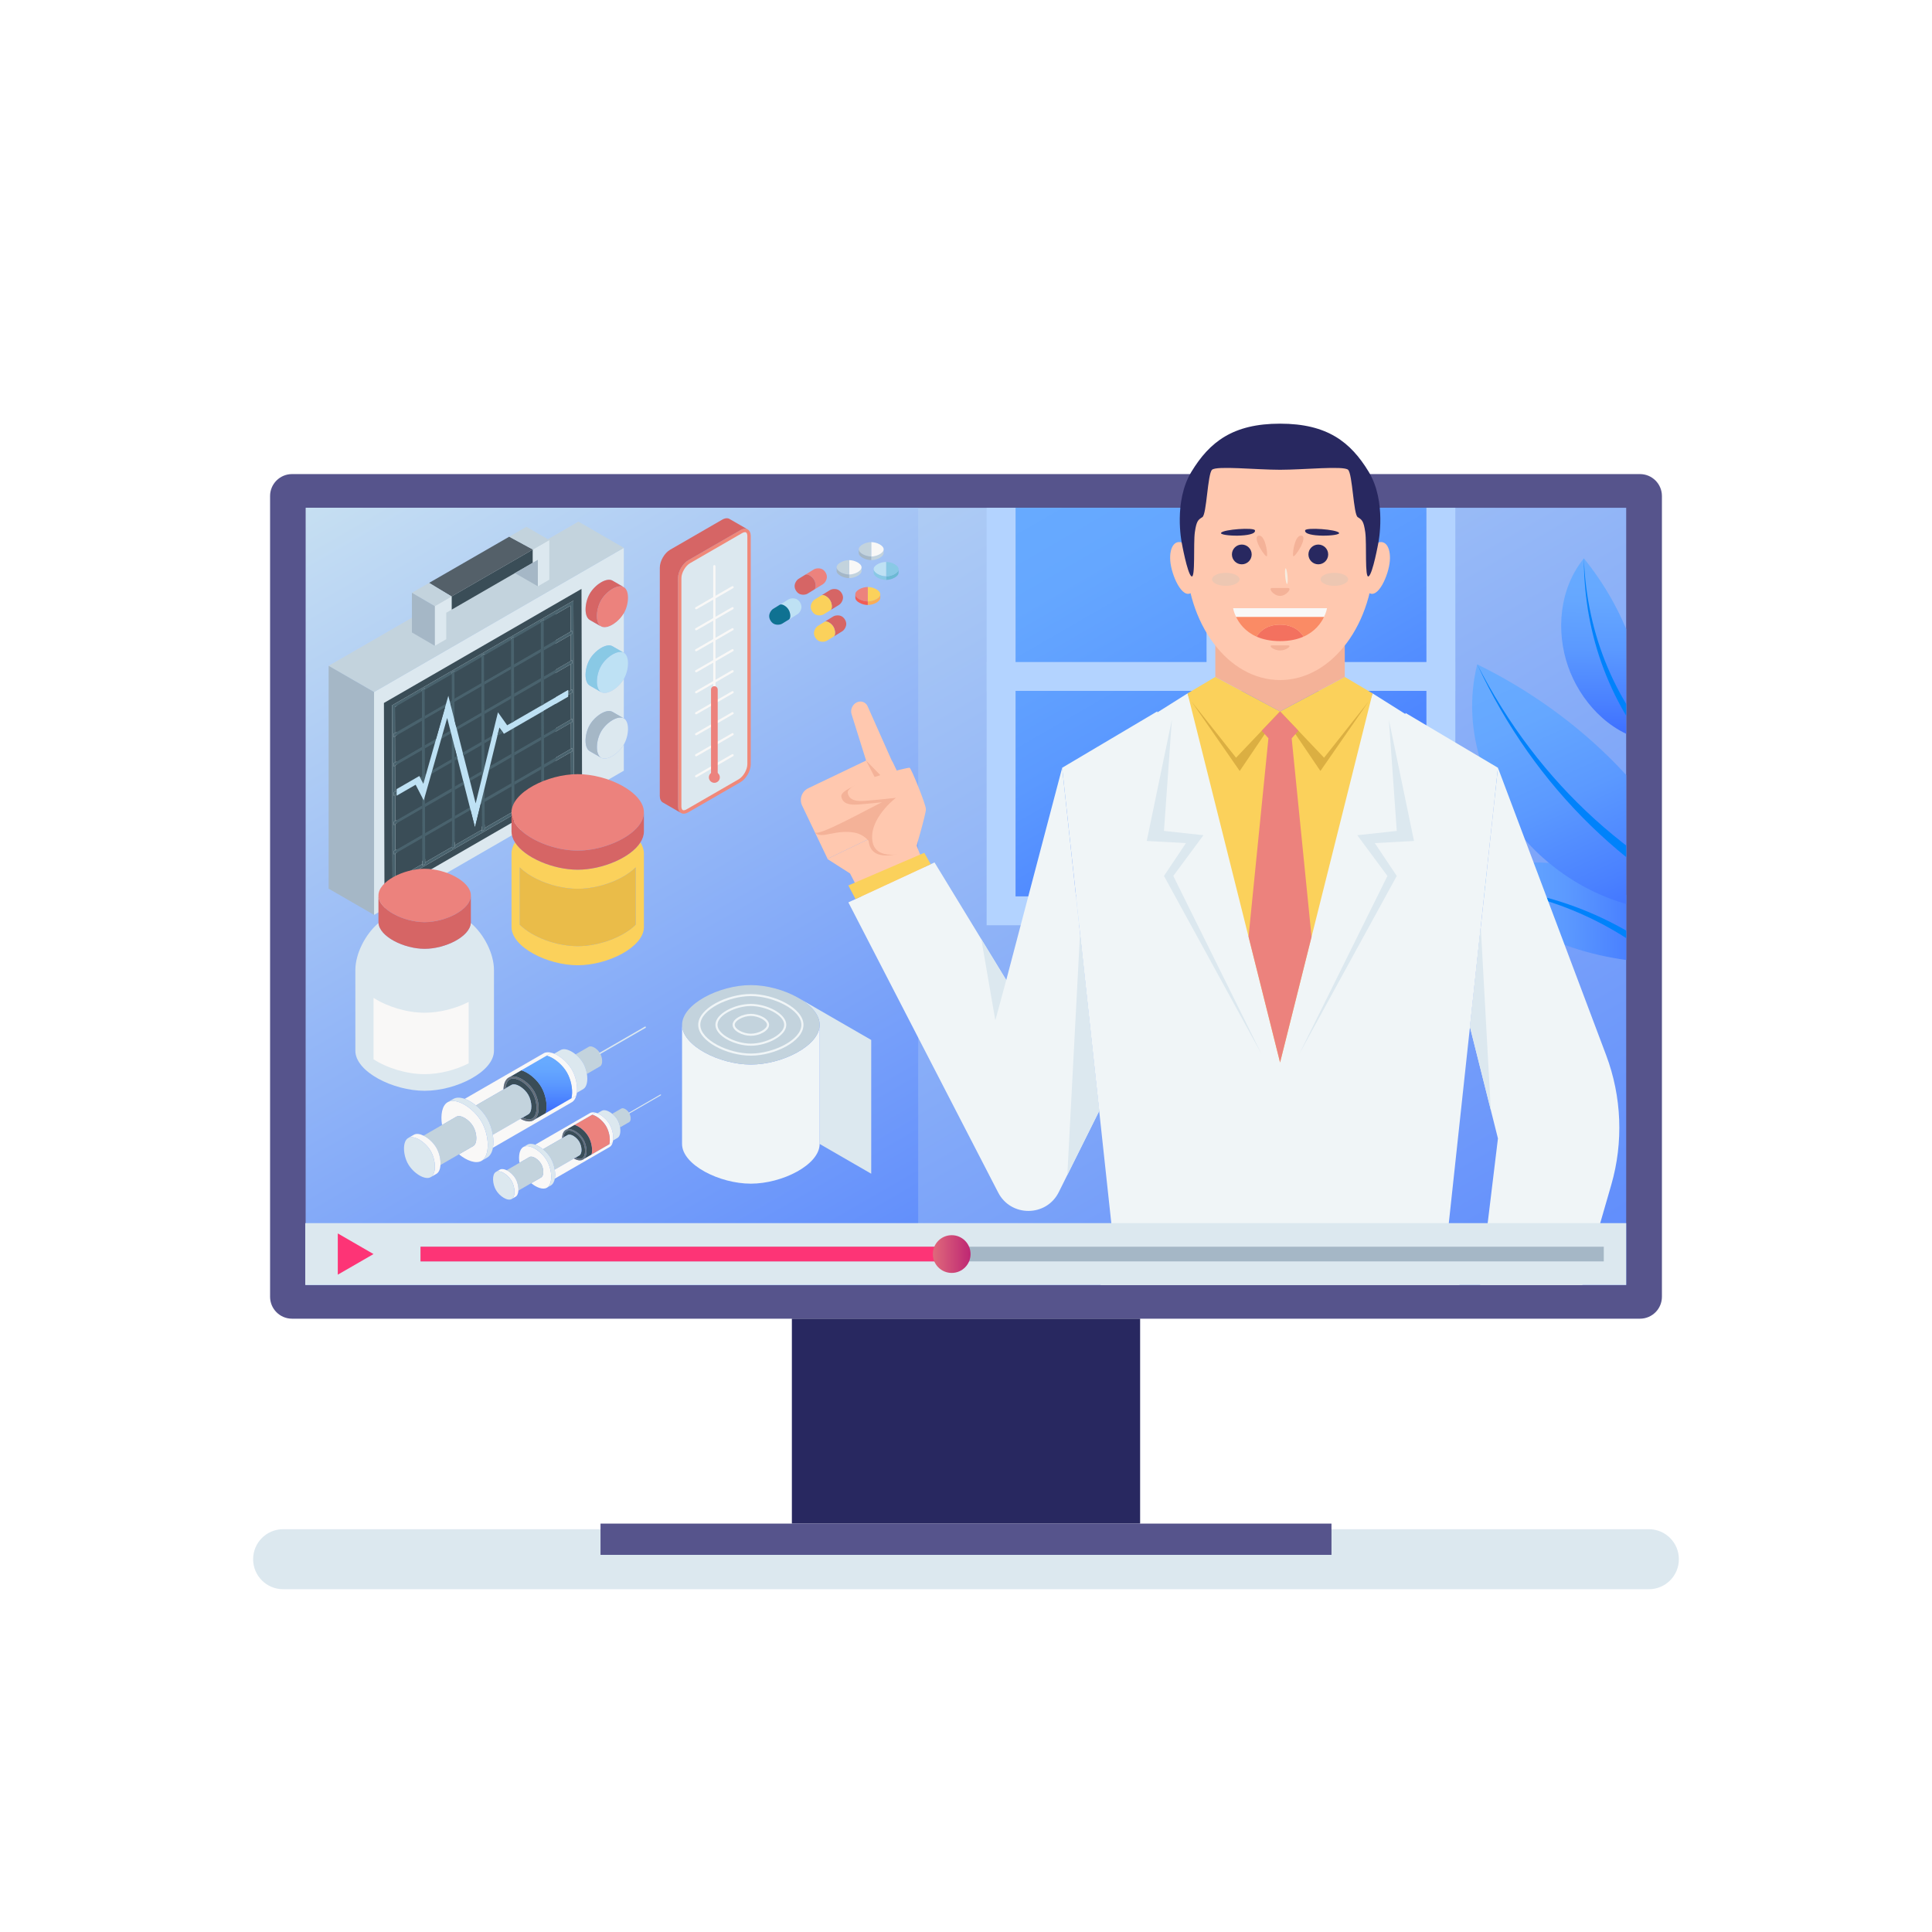 <?xml version="1.0" encoding="utf-8"?>
<!-- Generator: Adobe Illustrator 27.5.0, SVG Export Plug-In . SVG Version: 6.00 Build 0)  -->
<svg version="1.1" xmlns="http://www.w3.org/2000/svg" xmlns:xlink="http://www.w3.org/1999/xlink" x="0px" y="0px"
	 viewBox="0 0 500 500" style="enable-background:new 0 0 500 500;" xml:space="preserve">
<g id="BACKGROUND">
	<rect style="fill:#FFFFFF;" width="500" height="500"/>
</g>
<g id="OBJECTS">
	<g>
		<path style="fill:#DCE8EF;" d="M426.727,411.288H73.273c-4.288,0-7.765-3.477-7.765-7.765l0,0c0-4.288,3.477-7.765,7.765-7.765
			h353.455c4.288,0,7.765,3.477,7.765,7.765l0,0C434.492,407.812,431.016,411.288,426.727,411.288z"/>
		<g>
			<path style="fill:#56548C;" d="M69.897,335.599V128.37c0-3.135,2.541-5.676,5.675-5.676h348.856c3.135,0,5.676,2.541,5.676,5.676
				v207.228c0,3.135-2.541,5.676-5.676,5.676H75.572C72.438,341.274,69.897,338.733,69.897,335.599z"/>
		</g>
		<g>
			<linearGradient id="SVGID_1_" gradientUnits="userSpaceOnUse" x1="163.739" y1="82.576" x2="336.261" y2="381.393">
				<stop  offset="0" style="stop-color:#C6DFF2"/>
				<stop  offset="0.999" style="stop-color:#5D8BFC"/>
			</linearGradient>
			<polygon style="fill:url(#SVGID_1_);" points="79.144,332.552 79.144,131.417 420.856,131.417 420.856,332.552 			"/>
		</g>
		<g>
			<defs>
				
					<rect id="SVGID_00000178923054654454558010000002486269050080974241_" x="149.433" y="61.128" transform="matrix(-1.836970e-16 1 -1 -1.836970e-16 481.985 -18.015)" width="201.135" height="341.712"/>
			</defs>
			<clipPath id="SVGID_00000139273678554816953140000017390200748088200383_">
				<use xlink:href="#SVGID_00000178923054654454558010000002486269050080974241_"  style="overflow:visible;"/>
			</clipPath>
			<g style="clip-path:url(#SVGID_00000139273678554816953140000017390200748088200383_);">
				
					<linearGradient id="SVGID_00000131329564591165466950000005859067424517493151_" gradientUnits="userSpaceOnUse" x1="278.123" y1="109.601" x2="353.882" y2="240.821">
					<stop  offset="0" style="stop-color:#68ACFF"/>
					<stop  offset="0.229" style="stop-color:#65A7FF"/>
					<stop  offset="0.498" style="stop-color:#5B99FF"/>
					<stop  offset="0.787" style="stop-color:#4A81FF"/>
					<stop  offset="1" style="stop-color:#3B6BFF"/>
				</linearGradient>
				
					<rect x="262.833" y="118.429" style="fill:url(#SVGID_00000131329564591165466950000005859067424517493151_);" width="106.339" height="113.564"/>
				<path style="fill:#B3D3FF;" d="M376.65,171.331h-0.012V110.67h-121.3v60.662h-0.012v7.466h0.012v60.662h121.3v-60.662h0.012
					V171.331z M369.172,171.331h-49.452v-53.196h49.452V171.331z M262.804,118.135h49.451v53.196h-49.451V118.135z M262.804,178.797
					h49.451v53.196h-49.451V178.797z M369.172,231.993h-49.452v-53.196h49.452V231.993z"/>
			</g>
			<g style="clip-path:url(#SVGID_00000139273678554816953140000017390200748088200383_);">
				<g>
					
						<linearGradient id="SVGID_00000023960531434740678320000014505079821742441912_" gradientUnits="userSpaceOnUse" x1="415.814" y1="198.551" x2="415.814" y2="251.471" gradientTransform="matrix(-0.023 1 1 0.023 190.225 -184.902)">
						<stop  offset="0" style="stop-color:#68ACFF"/>
						<stop  offset="0.229" style="stop-color:#65A7FF"/>
						<stop  offset="0.498" style="stop-color:#5B99FF"/>
						<stop  offset="0.787" style="stop-color:#4A81FF"/>
						<stop  offset="1" style="stop-color:#3B6BFF"/>
					</linearGradient>
					<path style="fill:url(#SVGID_00000023960531434740678320000014505079821742441912_);" d="M403.625,244.033
						c8.878,3.473,18.5,5.06,28.013,5.257c-1.969-11.273-11.129-19.898-20.93-23.669c-9.962-3.833-22.314-3.408-31.534,3.533
						C386.392,235.441,394.719,240.549,403.625,244.033z"/>
					<g>
						<path style="fill:#0082FB;" d="M438.957,256.235c-0.509,0.476-1.37,0.375-1.92-0.214
							c-15.658-16.089-35.477-25.253-57.863-26.867c22.765,0.79,43.167,9.424,59.647,25.138
							C439.409,254.876,439.466,255.759,438.957,256.235L438.957,256.235z"/>
					</g>
				</g>
			</g>
			<g style="clip-path:url(#SVGID_00000139273678554816953140000017390200748088200383_);">
				<g>
					
						<linearGradient id="SVGID_00000125594661463985332870000005197616482235971246_" gradientUnits="userSpaceOnUse" x1="414.842" y1="162.071" x2="414.842" y2="244.11" gradientTransform="matrix(0.912 -0.411 0.411 0.912 -53.633 190.608)">
						<stop  offset="0" style="stop-color:#68ACFF"/>
						<stop  offset="0.229" style="stop-color:#65A7FF"/>
						<stop  offset="0.498" style="stop-color:#5B99FF"/>
						<stop  offset="0.787" style="stop-color:#4A81FF"/>
						<stop  offset="1" style="stop-color:#3B6BFF"/>
					</linearGradient>
					<path style="fill:url(#SVGID_00000125594661463985332870000005197616482235971246_);" d="M418.314,197.867
						c10.32,10.58,18.395,23.36,24.421,36.824c-17.284,3.996-35.131-3.876-46.433-15.593c-11.489-11.91-18.339-29.803-13.997-47.158
						C395.641,178.449,407.962,187.254,418.314,197.867z"/>
					<g>
						<path style="fill:#0082FB;" d="M457.071,240.947c0.373-1.014-0.292-2.183-1.464-2.612
							c-32.426-12.643-57.478-35.407-73.301-66.396c14.874,32.027,39.521,55.944,71.908,69.986
							C455.403,242.413,456.698,241.961,457.071,240.947L457.071,240.947z"/>
					</g>
				</g>
			</g>
			<g style="clip-path:url(#SVGID_00000139273678554816953140000017390200748088200383_);">
				<g>
					
						<linearGradient id="SVGID_00000061438771032659223110000012001936794095220372_" gradientUnits="userSpaceOnUse" x1="411.205" y1="141.942" x2="411.205" y2="188.946" gradientTransform="matrix(1 0.012 -0.012 1 5.978 -2.211)">
						<stop  offset="0" style="stop-color:#68ACFF"/>
						<stop  offset="0.229" style="stop-color:#65A7FF"/>
						<stop  offset="0.498" style="stop-color:#5B99FF"/>
						<stop  offset="0.787" style="stop-color:#4A81FF"/>
						<stop  offset="1" style="stop-color:#3B6BFF"/>
					</linearGradient>
					<path style="fill:url(#SVGID_00000061438771032659223110000012001936794095220372_);" d="M422.35,166.671
						c2.806,7.989,3.915,16.58,3.794,25.03c-9.945-2.099-17.316-10.499-20.358-19.316c-3.092-8.963-2.329-19.914,4.118-27.882
						C415.26,151.106,419.535,158.657,422.35,166.671z"/>
					<g>
						<path style="fill:#0082FB;" d="M432.081,198.415c0.439-0.437,0.375-1.205-0.13-1.711
							c-13.793-14.4-21.311-32.278-22.047-52.201c-0.008,20.232,7.021,38.611,20.456,53.73
							C430.861,198.773,431.642,198.851,432.081,198.415L432.081,198.415z"/>
					</g>
				</g>
			</g>
		</g>
		<g>
			
				<linearGradient id="SVGID_00000147914227368654330330000014800126067893421474_" gradientUnits="userSpaceOnUse" x1="95.028" y1="122.246" x2="221.743" y2="341.723">
				<stop  offset="0" style="stop-color:#C6DFF2"/>
				<stop  offset="0.999" style="stop-color:#5D8BFC"/>
			</linearGradient>
			<polygon style="fill:url(#SVGID_00000147914227368654330330000014800126067893421474_);" points="79.144,332.552 79.144,131.417 
				237.628,131.417 237.628,332.552 			"/>
		</g>
		<rect x="204.937" y="341.274" style="fill:#282860;" width="90.126" height="53.033"/>
		<rect x="155.414" y="394.307" style="fill:#56548C;" width="189.173" height="8.088"/>
		<g>
			<g>
				<polygon style="fill:#FFC8AF;" points="236.889,218.033 239.626,224.971 223.397,232.678 219.993,226.053 214.139,222.311 
					214.175,222.25 237.628,211.006 				"/>
				<path style="fill:#FFC8AF;" d="M231.045,197.253c-0.075-0.157-0.171-0.296-0.266-0.436l-2.087-4.688l-4.155-9.347
					c-0.367-0.818-1.159-1.271-1.986-1.222c-0.26,0.015-0.534,0.079-0.8,0.201c-1.105,0.511-1.747,1.854-1.37,3.063l3.313,10.57
					l0.451,1.437l-4.08,1.953l-0.001-0.002l-8.889,4.258l-0.059,0.028l0,0l-1.952,0.935c-1.674,0.803-2.376,2.82-1.573,4.494
					l6.583,13.753l23.453-11.244L231.045,197.253z M229.515,202.488l-0.303,0.145l-0.001-0.017l0.264-0.213L229.515,202.488z"/>
				<path style="fill:#F4B298;" d="M234.862,220.157c0,0,3.121-8.566,3.093-9.82c-0.028-1.254-3.789-10.54-4.207-10.702
					c-0.418-0.162-16.506,3.738-16.018,6.524c0.487,2.786,4.318,2.02,6.268,1.88c1.95-0.139,6.199-0.627,6.199-0.627
					s-6.384,4.657-5.34,10.646C225.901,224.048,234.862,220.157,234.862,220.157z"/>
				<path style="fill:#FFC8AF;" d="M236.882,220.008c0,0,2.772-9.356,2.744-10.609c-0.028-1.254-3.789-10.54-4.207-10.703
					c-0.418-0.162-16.506,3.738-16.018,6.524c0.488,2.786,4.318,2.02,6.268,1.881c1.95-0.139,6.199-0.627,6.199-0.627
					s-7.104,5.363-6.059,11.352C226.853,223.816,236.882,220.008,236.882,220.008z"/>
				<path style="fill:#F4B298;" d="M210.906,215.421c0.992,1.02,12.596-5.438,17.712-8.009c1.705-0.857,1.579,0,1.579,0
					s-4.411,5.167-4.875,7.907c-0.464,2.739,0.348,3.552,0.348,3.552s-1.323-2.855-4.666-3.413c-3.343-0.557-6.045,0.45-7.87,0.627
					C211.308,216.261,210.906,215.421,210.906,215.421z"/>
				<polygon style="fill:#F4B298;" points="224.145,196.832 226.351,201.091 227.837,200.609 				"/>
			</g>
			<path style="fill:#F0F5F7;" d="M416.995,306.636c3.183-11.032,2.714-22.806-1.328-33.565l-28-74.374l-7.244,67.072v0.02
				l7.244,28.84l-4.601,37.925h26.442L416.995,306.636z"/>
			<polygon style="fill:#F0F5F7;" points="363.767,184.52 363.699,184.784 355.215,179.444 331.276,248.47 307.338,179.444 
				299.552,184.352 299.488,184.11 274.885,198.696 284.473,287.52 287.831,318.644 284.826,332.552 377.726,332.552 
				374.722,318.644 380.423,265.787 380.423,265.768 387.667,198.696 			"/>
			<polygon style="fill:#FBD15B;" points="355.21,179.446 339.429,242.448 331.283,274.965 323.123,242.421 307.342,179.446 
				314.519,175.191 331.283,184.105 348.033,175.191 			"/>
			<path style="fill:#F4B298;" d="M348.03,162.866v12.321l-16.753,8.923l-16.753-8.923v-12.321
				c4.315,5.995,10.232,9.704,16.753,9.704C337.798,172.571,343.715,168.861,348.03,162.866z"/>
			<path style="fill:#F0F5F7;" d="M274.886,198.696l9.587,88.824l-10.466,21.01c-3.222,6.444-12.419,6.483-15.699,0.059
				l-38.751-75.053l22.299-10.337l18.561,30.443L274.886,198.696z"/>
			
				<ellipse transform="matrix(0.893 -0.45 0.45 0.893 -25.894 163.744)" style="fill:#FFC8AF;" cx="331.277" cy="136.306" rx="25.456" ry="25.456"/>
			<ellipse style="fill:#FFC8AF;" cx="331.277" cy="143.423" rx="24.356" ry="32.573"/>
			<g>
				<g>
					<g id="XMLID_3_">
						<g>
							<path style="fill:#F3715F;" d="M337.351,164.762c-1.588,0.7-3.579,1.157-6.076,1.157c-2.497,0-4.489-0.458-6.076-1.157
								c0,0,1.55-3.105,6.076-3.105C335.807,161.656,337.351,164.762,337.351,164.762z"/>
							<path style="fill:#FA8B65;" d="M331.275,159.638h11.394c-0.791,1.647-2.341,3.816-5.317,5.124c0,0-1.545-3.105-6.076-3.105
								c-4.526,0-6.076,3.105-6.076,3.105c-2.971-1.308-4.521-3.477-5.312-5.124H331.275z"/>
							<path style="fill:#F9F8F7;" d="M331.275,157.394c3.993,0,12.158,0,12.158,0s-0.151,0.963-0.764,2.244h-11.394h-11.388
								c-0.613-1.281-0.764-2.244-0.764-2.244S327.287,157.394,331.275,157.394z"/>
						</g>
					</g>
				</g>
				<path style="fill:#F4B298;" d="M331.275,154.216c-1.685,0-3.204-2.048-2.038-2.048s2.038,0,2.038,0s0.872,0,2.038,0
					C334.479,152.169,332.96,154.216,331.275,154.216z"/>
				<path style="fill:#F4B298;" d="M331.275,168.339c-1.685,0-3.204-1.323-2.038-1.323s2.038,0,2.038,0s0.872,0,2.038,0
					C334.479,167.016,332.96,168.339,331.275,168.339z"/>
				<g>
					<g>
						<path style="fill:#282860;" d="M343.733,143.489c0,1.412-1.145,2.556-2.556,2.556c-1.412,0-2.556-1.145-2.556-2.556
							c0-1.412,1.145-2.557,2.556-2.557C342.589,140.932,343.733,142.077,343.733,143.489z"/>
						<path style="fill:#EDC7B2;" d="M348.883,149.93c0,0.929-1.594,1.682-3.56,1.682c-1.966,0-3.56-0.753-3.56-1.682
							c0-0.929,1.594-1.682,3.56-1.682C347.289,148.248,348.883,149.001,348.883,149.93z"/>
						<path style="fill:#282860;" d="M337.771,137.255c0.194-0.815,8.158-0.262,8.768,0.637
							C347.147,138.791,337.318,139.156,337.771,137.255z"/>
					</g>
					<g>
						<path style="fill:#282860;" d="M318.82,143.489c0,1.412,1.145,2.556,2.556,2.556c1.412,0,2.556-1.145,2.556-2.556
							c0-1.412-1.145-2.557-2.556-2.557C319.964,140.932,318.82,142.077,318.82,143.489z"/>
						<path style="fill:#EDC7B2;" d="M313.67,149.93c0,0.929,1.594,1.682,3.56,1.682c1.966,0,3.56-0.753,3.56-1.682
							c0-0.929-1.594-1.682-3.56-1.682C315.264,148.248,313.67,149.001,313.67,149.93z"/>
						<path style="fill:#282860;" d="M324.782,137.255c-0.194-0.815-8.158-0.262-8.768,0.637
							C315.406,138.791,325.235,139.156,324.782,137.255z"/>
					</g>
				</g>
				<g>
					<path style="fill:#F4B298;" d="M336.834,138.626c-1.638-0.304-2.355,4.197-2.186,5.206
						C334.816,144.842,338.684,138.97,336.834,138.626z"/>
					<path style="fill:#F4B298;" d="M325.719,138.626c1.638-0.304,2.355,4.197,2.186,5.206
						C327.737,144.842,323.869,138.97,325.719,138.626z"/>
				</g>
				<path style="fill:#F7ECDF;" d="M333.208,149.042c0.104,1.117,0.054,2.052-0.112,2.089c-0.166,0.037-0.384-0.839-0.488-1.955
					c-0.104-1.117-0.054-2.052,0.112-2.089C332.886,147.049,333.104,147.925,333.208,149.042z"/>
			</g>
			<g>
				<path style="fill:#FFC8AF;" d="M355.697,140.937c2.6-1.857,4.272,0.464,3.993,4.179c-0.279,3.714-3.064,10.029-5.479,8.265
					L355.697,140.937z"/>
				<path style="fill:#FFC8AF;" d="M306.856,140.937c-2.6-1.857-4.272,0.464-3.993,4.179c0.279,3.714,3.064,10.029,5.479,8.265
					L306.856,140.937z"/>
			</g>
			<path style="fill:#282860;" d="M331.28,121.576c-6.175,0-16.45-1.08-17.608,0c-1.158,1.08-1.382,11.561-2.496,12.258
				c-1.114,0.697-1.532,0.992-1.95,3.909c-0.418,2.917,0.188,12.11-0.881,11.413c-1.069-0.696-2.522-8.753-2.522-8.753
				s-2.167-10.608,2.522-18.316c4.689-7.707,10.719-12.443,22.933-12.443c12.214,0,18.245,4.736,22.933,12.443
				c4.689,7.708,2.521,18.316,2.521,18.316s-1.453,8.057-2.521,8.753c-1.069,0.697-0.464-8.497-0.881-11.413
				c-0.418-2.917-0.836-3.212-1.95-3.909c-1.114-0.696-1.339-11.178-2.496-12.258c-1.158-1.08-11.433,0-17.608,0"/>
			<polygon style="fill:#FBD15B;" points="240.872,223.655 239.204,220.705 219.557,229.155 221.406,232.678 			"/>
			<polygon style="fill:#DBAF42;" points="331.277,184.111 342.669,196.097 354.211,181.517 341.722,199.532 			"/>
			<polygon style="fill:#DBAF42;" points="331.283,184.111 319.89,196.097 308.348,181.517 320.837,199.532 			"/>
			<polygon style="fill:#EC827D;" points="334.285,191.079 336.03,189.112 331.283,184.11 326.535,189.112 328.28,191.079 
				328.266,191.079 323.123,242.421 331.283,274.965 339.429,242.448 			"/>
			<g>
				<g>
					<polygon style="fill:#DCE8EF;" points="284.473,287.52 279.509,241.535 276.224,304.079 					"/>
					<polygon style="fill:#DCE8EF;" points="260.417,253.642 257.59,264.071 253.966,243.061 					"/>
				</g>
				<polygon style="fill:#DCE8EF;" points="303.278,186.253 301.235,215.04 311.449,216.154 303.649,226.692 326.493,272.807 
					301.235,226.692 306.92,218.197 296.777,217.64 				"/>
			</g>
			<polygon style="fill:#DCE8EF;" points="359.44,186.253 361.483,215.04 351.268,216.154 359.069,226.692 336.225,272.807 
				361.483,226.692 355.798,218.197 365.94,217.64 			"/>
			<polygon style="fill:#DCE8EF;" points="380.423,265.768 383.22,239.873 385.824,287.288 			"/>
		</g>
		<g>
			<rect x="78.997" y="316.545" style="fill:#DCE8EF;" width="341.859" height="16.006"/>
			<rect x="108.836" y="322.651" style="fill:#A5B7C6;" width="306.222" height="3.796"/>
			<rect x="108.836" y="322.651" style="fill:#FD3476;" width="137.026" height="3.796"/>
			<polygon style="fill:#FD3476;" points="96.663,324.549 87.419,319.211 87.419,329.886 			"/>
			
				<linearGradient id="SVGID_00000071529180800303046900000012922255245315273108_" gradientUnits="userSpaceOnUse" x1="241.416" y1="324.549" x2="251.181" y2="324.549">
				<stop  offset="0" style="stop-color:#DF697B"/>
				<stop  offset="1" style="stop-color:#BE2773"/>
			</linearGradient>
			<path style="fill:url(#SVGID_00000071529180800303046900000012922255245315273108_);" d="M251.181,324.549
				c0,2.697-2.186,4.883-4.883,4.883c-2.697,0-4.883-2.186-4.883-4.883c0-2.697,2.186-4.883,4.883-4.883
				C248.995,319.666,251.181,321.852,251.181,324.549z"/>
		</g>
		<g>
			<g>
				<g>
					<g id="XMLID_555_">
						<g>
							<g>
								<path style="fill:#C3D3DD;" d="M155.299,272.595c0.666,1.155,0.768,2.928,0,3.371l-3.407,1.97
									c-0.156-0.975-0.492-1.975-0.973-2.811c-0.484-0.839-1.183-1.628-1.951-2.251l3.409-1.967
									C153.144,270.465,154.633,271.437,155.299,272.595z"/>
							</g>
							<g>
								<path style="fill:#DCE8EF;" d="M151.893,277.936c0.279,1.721,0.005,3.371-0.973,3.936l-1.636,0.942
									c0.235-1.819-0.251-4.21-1.287-6.002c-1.035-1.795-2.863-3.415-4.559-4.12l1.636-0.942c0.978-0.565,2.543,0.022,3.895,1.123
									c0.768,0.623,1.467,1.412,1.951,2.251C151.401,275.961,151.737,276.961,151.893,277.936z"/>
							</g>
							<g>
								<path style="fill:#F9F8F7;" d="M149.285,282.816h-0.004c-0.029,0.247-0.075,0.487-0.14,0.712l-1.271,0.734
									c0.057-0.215,0.1-0.448,0.132-0.684c0.236-1.826-0.251-4.225-1.289-6.022c-1.038-1.797-2.872-3.423-4.572-4.132
									c-0.226-0.09-0.455-0.172-0.67-0.229l1.278-0.738c0.226,0.061,0.455,0.14,0.687,0.236c1.697,0.705,3.523,2.324,4.558,4.117
									C149.031,278.606,149.518,280.994,149.285,282.816z"/>
							</g>
							<g>
								<path style="fill:#3A4D57;" d="M141.405,287.378h-0.004c-0.032,0.243-0.079,0.483-0.136,0.702l-3.215,1.855
									c1.88-1.088,1.647-4.987,0.201-7.494c-1.232-2.13-3.67-3.867-5.435-3.867c-0.433,0-0.82,0.1-1.156,0.29l3.237-1.869
									c0.211,0.054,0.423,0.132,0.637,0.218c1.704,0.709,3.537,2.334,4.579,4.139C141.15,283.15,141.637,285.548,141.405,287.378z
									"/>
							</g>
							<g>
								
									<linearGradient id="SVGID_00000054260612206991715970000012183356977024808893_" gradientUnits="userSpaceOnUse" x1="141.479" y1="273.196" x2="141.479" y2="288.08">
									<stop  offset="0" style="stop-color:#68ACFF"/>
									<stop  offset="0.229" style="stop-color:#65A7FF"/>
									<stop  offset="0.498" style="stop-color:#5B99FF"/>
									<stop  offset="0.787" style="stop-color:#4A81FF"/>
									<stop  offset="1" style="stop-color:#3B6BFF"/>
								</linearGradient>
								<path style="fill:url(#SVGID_00000054260612206991715970000012183356977024808893_);" d="M148.003,283.579
									c-0.032,0.236-0.075,0.469-0.132,0.684l-6.606,3.817c0.057-0.218,0.104-0.458,0.136-0.702h0.004
									c0.233-1.829-0.254-4.228-1.292-6.026c-1.042-1.805-2.875-3.43-4.579-4.139c-0.215-0.086-0.426-0.165-0.637-0.218
									l6.577-3.799c0.215,0.057,0.444,0.14,0.67,0.229c1.701,0.709,3.534,2.334,4.572,4.132
									C147.753,279.354,148.24,281.753,148.003,283.579z"/>
							</g>
							<g>
								<path style="fill:#F9F8F7;" d="M142.752,272.459l-11.094,6.406c-0.858,0.497-1.333,1.593-1.347,3.098l-7.149,4.125
									c-0.937-0.762-1.942-1.363-2.898-1.702l20.428-11.79C141.255,272.27,141.974,272.251,142.752,272.459z"/>
							</g>
							<g>
								<path style="fill:#3A4D57;" d="M138.851,286.721c0.003,1.344-0.388,2.341-1.076,2.737c-0.249,0.147-0.546,0.219-0.882,0.219
									c-0.492,0-1.057-0.164-1.634-0.451l1.445-0.833c1.15-0.664,1.003-3.327,0.003-5.059c-1.003-1.735-3.234-3.196-4.385-2.532
									l-1.456,0.839c0.068-1.131,0.44-1.94,1.065-2.3c0.251-0.145,0.549-0.219,0.885-0.219c1.565,0,3.835,1.645,4.958,3.592
									C138.444,283.872,138.846,285.369,138.851,286.721z"/>
							</g>
							<g>
								<path style="fill:#C3D3DD;" d="M136.707,283.334c1,1.732,1.147,4.395-0.003,5.059l-1.445,0.833l-0.557,0.322h-0.003
									l-7.155,4.13h-0.003c-0.232-1.464-0.735-2.961-1.459-4.218c-0.724-1.254-1.77-2.437-2.92-3.374l7.149-4.125l0.555-0.322
									l1.456-0.839C133.472,280.138,135.704,281.599,136.707,283.334z"/>
							</g>
							<g>
								<path style="fill:#F9F8F7;" d="M134.702,289.549c0.759,0.426,1.522,0.675,2.191,0.675c0.432,0,0.822-0.098,1.155-0.29
									l11.094-6.406c-0.205,0.779-0.582,1.393-1.145,1.718l-20.431,11.793c0.186-0.997,0.169-2.166-0.025-3.36h0.003l7.155-4.13
									H134.702z"/>
							</g>
							<g>
								<path style="fill:#666F77;" d="M130.312,281.962c0.014-1.505,0.489-2.601,1.347-3.098c0.336-0.191,0.724-0.29,1.158-0.29
									c1.765,0,4.201,1.735,5.434,3.866c1.445,2.505,1.68,6.406-0.202,7.493c-0.333,0.191-0.724,0.29-1.155,0.29
									c-0.669,0-1.432-0.249-2.191-0.675l0.557-0.322c0.576,0.287,1.142,0.451,1.634,0.451c0.336,0,0.634-0.071,0.882-0.219
									c0.688-0.396,1.079-1.393,1.076-2.737c-0.005-1.352-0.407-2.849-1.076-4.007c-1.123-1.948-3.393-3.592-4.958-3.592
									c-0.336,0-0.634,0.074-0.885,0.219c-0.626,0.361-0.997,1.169-1.065,2.3L130.312,281.962z"/>
							</g>
							<g>
								<path style="fill:#F9F8F7;" d="M124.622,290.305c2.002,3.467,2.3,8.788,0.003,10.121h-0.003
									c-1.467,0.847-3.816-0.036-5.846-1.691l3.693-2.134c1.15-0.664,1.002-3.327,0.003-5.059
									c-1.003-1.735-3.234-3.196-4.384-2.532l-3.691,2.134c-0.415-2.579-0.005-5.051,1.461-5.898
									C118.155,283.918,122.619,286.839,124.622,290.305z"/>
							</g>
							<g>
								<path style="fill:#C3D3DD;" d="M122.472,291.543c1,1.732,1.147,4.395-0.003,5.059l-3.693,2.134l-4.778,2.762
									c0.093-1.401-0.3-3.125-1.063-4.445c-0.762-1.319-2.06-2.521-3.319-3.144l4.781-2.764l3.691-2.134
									C119.237,288.347,121.469,289.808,122.472,291.543z"/>
							</g>
							<g>
								<path style="fill:#DCE8EF;" d="M126.083,299.582l-1.459,0.844c2.297-1.333,2-6.655-0.003-10.121
									c-2.002-3.467-6.466-6.387-8.764-5.059l1.459-0.844h0.003c0.789-0.456,1.833-0.41,2.945-0.016
									c0.956,0.339,1.961,0.94,2.898,1.702c1.15,0.937,2.196,2.12,2.92,3.374c0.724,1.257,1.227,2.754,1.459,4.218
									c0.194,1.194,0.21,2.363,0.025,3.36C127.356,298.2,126.873,299.126,126.083,299.582z"/>
							</g>
							<g>
								<path style="fill:#F9F8F7;" d="M112.935,303.8l-1.459,0.844c1.533-0.885,1.333-4.436,0-6.747
									c-1.336-2.314-4.311-4.259-5.843-3.374l1.459-0.844h0.003c0.656-0.38,1.579-0.238,2.521,0.23
									c1.259,0.623,2.557,1.825,3.319,3.144c0.762,1.319,1.156,3.043,1.063,4.445c-0.066,1.052-0.404,1.923-1.06,2.303H112.935z"
									/>
							</g>
							<g>
								<path style="fill:#DCE8EF;" d="M111.476,297.897c1.333,2.311,1.533,5.862,0,6.747c-1.533,0.885-4.51-1.063-5.843-3.374
									c-1.336-2.314-1.533-5.862,0-6.747C107.166,293.638,110.14,295.583,111.476,297.897z"/>
							</g>
						</g>
					</g>
				</g>
				<g>
					<path style="fill:#DCE8EF;" d="M155.3,272.774c-0.062,0-0.122-0.032-0.155-0.09c-0.049-0.086-0.02-0.195,0.066-0.244
						l11.687-6.749c0.085-0.05,0.195-0.02,0.245,0.065c0.049,0.086,0.02,0.195-0.066,0.244l-11.687,6.749
						C155.362,272.767,155.331,272.774,155.3,272.774z"/>
				</g>
			</g>
			<g>
				<g>
					<g id="XMLID_553_">
						<g>
							<g>
								<path style="fill:#C3D3DD;" d="M162.841,288.054c0.463,0.803,0.533,2.034,0,2.341l-2.366,1.368
									c-0.108-0.677-0.341-1.372-0.675-1.952c-0.336-0.582-0.822-1.131-1.355-1.563l2.368-1.366
									C161.345,286.575,162.378,287.25,162.841,288.054z"/>
							</g>
							<g>
								<path style="fill:#DCE8EF;" d="M160.476,291.763c0.193,1.195,0.004,2.341-0.675,2.734l-1.136,0.654
									c0.163-1.263-0.174-2.923-0.893-4.168c-0.719-1.246-1.988-2.371-3.166-2.861l1.136-0.654
									c0.679-0.393,1.766,0.015,2.705,0.78c0.533,0.433,1.019,0.981,1.355,1.563C160.134,290.392,160.367,291.086,160.476,291.763
									z"/>
							</g>
							<g>
								<path style="fill:#F9F8F7;" d="M158.665,295.153h-0.002c-0.02,0.171-0.052,0.338-0.097,0.495l-0.883,0.51
									c0.04-0.149,0.07-0.311,0.092-0.475c0.164-1.268-0.174-2.934-0.895-4.182c-0.721-1.248-1.994-2.377-3.175-2.869
									c-0.157-0.062-0.316-0.119-0.465-0.159l0.888-0.512c0.157,0.042,0.316,0.097,0.477,0.164
									c1.179,0.49,2.447,1.614,3.165,2.859C158.488,292.229,158.826,293.887,158.665,295.153z"/>
							</g>
							<g>
								<path style="fill:#3A4D57;" d="M153.192,298.32h-0.003c-0.022,0.169-0.055,0.336-0.094,0.487l-2.233,1.288
									c1.305-0.756,1.144-3.464,0.139-5.204c-0.855-1.479-2.549-2.685-3.774-2.685c-0.301,0-0.569,0.07-0.803,0.201l2.248-1.298
									c0.147,0.037,0.293,0.092,0.443,0.152c1.184,0.492,2.457,1.621,3.18,2.874C153.015,295.384,153.354,297.05,153.192,298.32z"
									/>
							</g>
							<g>
								<path style="fill:#EC827D;" d="M157.775,295.682c-0.022,0.164-0.052,0.326-0.092,0.475l-4.588,2.651
									c0.04-0.152,0.072-0.318,0.094-0.487h0.003c0.162-1.271-0.177-2.936-0.898-4.185c-0.724-1.253-1.997-2.382-3.18-2.874
									c-0.149-0.06-0.296-0.114-0.443-0.152l4.568-2.638c0.149,0.04,0.308,0.097,0.465,0.159c1.181,0.492,2.454,1.621,3.175,2.869
									C157.6,292.748,157.939,294.414,157.775,295.682z"/>
							</g>
							<g>
								<path style="fill:#F9F8F7;" d="M154.128,287.96l-7.704,4.449c-0.596,0.345-0.926,1.106-0.935,2.151l-4.965,2.865
									c-0.651-0.529-1.349-0.947-2.013-1.182l14.187-8.188C153.088,287.829,153.587,287.815,154.128,287.96z"/>
							</g>
							<g>
								<path style="fill:#3A4D57;" d="M151.419,297.864c0.002,0.933-0.269,1.626-0.747,1.901c-0.173,0.102-0.379,0.152-0.613,0.152
									c-0.341,0-0.734-0.114-1.134-0.313l1.004-0.579c0.799-0.461,0.696-2.311,0.002-3.513c-0.696-1.205-2.246-2.22-3.045-1.759
									l-1.011,0.582c0.047-0.785,0.305-1.347,0.74-1.597c0.174-0.101,0.381-0.152,0.615-0.152c1.087,0,2.664,1.142,3.443,2.495
									C151.136,295.886,151.415,296.925,151.419,297.864z"/>
							</g>
							<g>
								<path style="fill:#C3D3DD;" d="M149.929,295.512c0.694,1.203,0.797,3.052-0.002,3.513l-1.004,0.579l-0.387,0.224h-0.002
									l-4.969,2.868h-0.002c-0.161-1.017-0.51-2.057-1.013-2.929c-0.503-0.871-1.229-1.692-2.028-2.343l4.965-2.865l0.385-0.224
									l1.011-0.582C147.683,293.292,149.233,294.307,149.929,295.512z"/>
							</g>
							<g>
								<path style="fill:#F9F8F7;" d="M148.537,299.828c0.527,0.296,1.057,0.469,1.521,0.469c0.3,0,0.571-0.068,0.803-0.201
									l7.704-4.449c-0.142,0.541-0.404,0.968-0.795,1.193l-14.189,8.19c0.129-0.692,0.118-1.504-0.017-2.333h0.002l4.969-2.868
									H148.537z"/>
							</g>
							<g>
								<path style="fill:#666F77;" d="M145.488,294.56c0.009-1.045,0.34-1.806,0.935-2.151c0.233-0.133,0.503-0.201,0.804-0.201
									c1.226,0,2.918,1.205,3.773,2.685c1.004,1.74,1.167,4.449-0.14,5.204c-0.231,0.133-0.503,0.201-0.803,0.201
									c-0.465,0-0.994-0.173-1.521-0.469l0.387-0.224c0.4,0.199,0.793,0.313,1.134,0.313c0.233,0,0.44-0.049,0.613-0.152
									c0.478-0.275,0.749-0.967,0.747-1.901c-0.004-0.939-0.283-1.979-0.747-2.783c-0.78-1.353-2.356-2.495-3.443-2.495
									c-0.233,0-0.44,0.051-0.615,0.152c-0.434,0.25-0.692,0.812-0.74,1.597L145.488,294.56z"/>
							</g>
							<g>
								<path style="fill:#F9F8F7;" d="M141.537,300.353c1.391,2.408,1.597,6.103,0.002,7.029h-0.002
									c-1.019,0.588-2.65-0.025-4.06-1.174l2.565-1.482c0.799-0.461,0.696-2.311,0.002-3.513c-0.696-1.205-2.246-2.22-3.045-1.759
									l-2.563,1.482c-0.288-1.791-0.004-3.508,1.015-4.096C137.046,295.918,140.146,297.946,141.537,300.353z"/>
							</g>
							<g>
								<path style="fill:#C3D3DD;" d="M140.044,301.213c0.694,1.203,0.797,3.052-0.002,3.513l-2.565,1.482l-3.318,1.918
									c0.064-0.973-0.209-2.17-0.738-3.087c-0.529-0.916-1.43-1.751-2.305-2.184l3.32-1.92l2.563-1.482
									C137.797,298.993,139.347,300.008,140.044,301.213z"/>
							</g>
							<g>
								<path style="fill:#DCE8EF;" d="M142.552,306.796l-1.013,0.586c1.596-0.926,1.389-4.621-0.002-7.029
									c-1.391-2.407-4.49-4.435-6.086-3.513l1.013-0.586h0.002c0.548-0.317,1.273-0.285,2.045-0.011
									c0.664,0.235,1.362,0.653,2.013,1.182c0.799,0.651,1.525,1.472,2.028,2.343c0.503,0.873,0.852,1.912,1.013,2.929
									c0.135,0.829,0.146,1.641,0.017,2.333C143.436,305.836,143.1,306.479,142.552,306.796z"/>
							</g>
							<g>
								<path style="fill:#F9F8F7;" d="M133.421,309.725l-1.013,0.586c1.064-0.615,0.926-3.081,0-4.686
									c-0.928-1.607-2.994-2.958-4.058-2.343l1.013-0.586h0.002c0.455-0.264,1.096-0.165,1.751,0.159
									c0.875,0.433,1.776,1.267,2.305,2.184c0.529,0.916,0.802,2.113,0.738,3.087c-0.046,0.73-0.281,1.336-0.736,1.599H133.421z"
									/>
							</g>
							<g>
								<path style="fill:#DCE8EF;" d="M132.408,305.625c0.926,1.605,1.064,4.071,0,4.686c-1.064,0.615-3.132-0.738-4.058-2.343
									c-0.928-1.607-1.064-4.071,0-4.686C129.414,302.668,131.48,304.019,132.408,305.625z"/>
							</g>
						</g>
					</g>
				</g>
				<g>
					<path style="fill:#DCE8EF;" d="M162.842,288.179c-0.043,0-0.085-0.022-0.108-0.062c-0.034-0.059-0.014-0.135,0.046-0.17
						l8.116-4.687c0.059-0.035,0.135-0.014,0.17,0.045c0.034,0.059,0.014,0.135-0.046,0.17l-8.116,4.687
						C162.885,288.173,162.863,288.179,162.842,288.179z"/>
				</g>
			</g>
			<g>
				<g>
					<g id="XMLID_547_">
						<g>
							<path style="fill:#EC827D;" d="M161.444,151.956c1.538,0.89,1.341,4.45,0,6.774c0,0.006-0.006,0.006-0.006,0.011
								c-1.34,2.324-4.335,4.28-5.873,3.39c-1.544-0.89-1.341-4.461,0-6.785C156.906,153.022,159.9,151.066,161.444,151.956z"/>
							<path style="fill:#BEE1F4;" d="M161.444,168.938c1.538,0.89,1.341,4.45,0,6.774c0,0.006-0.006,0.006-0.006,0.011
								c-1.34,2.324-4.335,4.28-5.873,3.39c-1.544-0.89-1.341-4.461,0-6.785C156.906,170.004,159.9,168.048,161.444,168.938z"/>
							<path style="fill:#DCE8EF;" d="M161.444,185.921c1.538,0.89,1.341,4.45,0,6.774c0,0.005-0.006,0.005-0.006,0.011
								c-1.34,2.324-4.335,4.28-5.873,3.39c-1.544-0.89-1.341-4.456,0-6.785C156.906,186.986,159.9,185.03,161.444,185.921z"/>
							<path style="fill:#DCE8EF;" d="M161.444,192.695v6.763l-64.638,37.316v-57.677l64.638-37.321v10.18l-2.939-1.698
								c-1.538-0.89-4.533,1.066-5.879,3.39c-1.34,2.324-1.538,5.895,0,6.785v0.006l2.939,1.692c1.538,0.89,4.533-1.066,5.873-3.39
								c0-0.005,0.006-0.005,0.006-0.011v10.208l-2.939-1.698c-1.538-0.89-4.533,1.066-5.879,3.39c-1.34,2.324-1.538,5.895,0,6.785
								v0.006l2.939,1.692c1.538,0.89,4.533-1.066,5.873-3.39c0-0.005,0.006-0.005,0.006-0.011v10.208l-2.939-1.698v0.006
								c-1.538-0.89-4.533,1.066-5.879,3.39c-1.34,2.324-1.538,5.895,0,6.785l2.939,1.692c1.538,0.89,4.533-1.066,5.873-3.39
								C161.438,192.7,161.444,192.7,161.444,192.695z"/>
							<polygon style="fill:#C3D3DD;" points="161.444,141.776 96.806,179.097 85.054,172.312 149.692,134.991 							"/>
							<path style="fill:#D66565;" d="M155.565,155.346c-1.341,2.324-1.544,5.895,0,6.785l-2.939-1.692v-0.006
								c-1.538-0.89-1.34-4.461,0-6.785c1.346-2.324,4.34-4.28,5.879-3.39l2.939,1.698
								C159.9,151.066,156.906,153.022,155.565,155.346z"/>
							<path style="fill:#89C9E5;" d="M155.565,172.328c-1.341,2.324-1.544,5.895,0,6.785l-2.939-1.692v-0.006
								c-1.538-0.89-1.34-4.461,0-6.785c1.346-2.324,4.34-4.28,5.879-3.39l2.939,1.698
								C159.9,168.048,156.906,170.004,155.565,172.328z"/>
							<path style="fill:#A5B7C6;" d="M155.565,189.31c-1.341,2.329-1.544,5.895,0,6.785l-2.939-1.692
								c-1.538-0.89-1.34-4.461,0-6.785c1.346-2.324,4.34-4.28,5.879-3.39v-0.006l2.939,1.698
								C159.9,185.03,156.906,186.986,155.565,189.31z"/>
							<polygon style="fill:#A5B7C6;" points="96.806,179.097 96.806,236.773 85.054,229.988 85.054,172.312 							"/>
						</g>
					</g>
				</g>
				<polygon style="fill:#3A4D57;" points="102.682,182.491 143.814,158.744 143.814,202.846 102.682,226.594 				"/>
				<g>
					<g>
						<polygon style="fill:#3A4D57;" points="147.765,194.644 147.785,201.38 140.829,205.396 140.81,198.66 						"/>
					</g>
					<g>
						<polygon style="fill:#3A4D57;" points="128.959,189.459 129.25,188.27 129.764,188.994 						"/>
					</g>
					<g>
						<polygon style="fill:#49626D;" points="101.902,205.08 102.269,204.869 102.669,204.637 102.672,205.488 102.272,205.719 
							101.905,205.931 						"/>
					</g>
					<g style="enable-background:new    ;">
						<g>
							<polygon style="fill:#49626D;" points="147.742,186.207 148.108,185.995 148.111,186.853 147.744,187.065 140.788,191.081 
								140.786,190.223 							"/>
						</g>
						<g>
							<polygon style="fill:#3A4D57;" points="140.069,199.088 140.088,205.824 133.126,209.844 133.107,203.107 							"/>
						</g>
						<g>
							<polygon style="fill:#49626D;" points="147.72,178.628 148.087,178.416 148.089,179.266 147.723,179.478 147.042,179.871 
								147.04,179.02 							"/>
						</g>
						<g>
							<polygon style="fill:#49626D;" points="133.107,203.107 133.104,202.257 140.067,198.237 140.069,199.088 							"/>
						</g>
						<g>
							<polygon style="fill:#49626D;" points="140.045,190.65 140.027,184.351 140.768,183.923 140.786,190.223 140.788,191.081 
								140.807,197.809 140.81,198.66 140.829,205.396 140.83,205.818 140.089,206.245 140.088,205.824 140.069,199.088 
								140.067,198.237 140.048,191.508 							"/>
						</g>
						<g>
							<polygon style="fill:#3A4D57;" points="140.048,191.508 140.067,198.237 133.104,202.257 133.085,195.528 							"/>
						</g>
						<g>
							<polygon style="fill:#49626D;" points="133.085,195.528 133.083,194.67 140.045,190.65 140.048,191.508 							"/>
						</g>
						<g>
							<polygon style="fill:#3A4D57;" points="147.04,179.02 147.039,178.591 140.763,182.214 140.745,175.915 147.701,171.899 
								147.72,178.628 							"/>
						</g>
						<g>
							<polygon style="fill:#3A4D57;" points="140.027,184.351 140.045,190.65 133.083,194.67 133.065,188.371 							"/>
						</g>
						<g>
							<polygon style="fill:#49626D;" points="147.699,171.048 148.065,170.837 148.068,171.687 147.701,171.899 140.745,175.915 
								140.743,175.064 							"/>
						</g>
						<g>
							<polygon style="fill:#3A4D57;" points="132.345,195.956 132.364,202.684 125.408,206.7 125.4,203.984 126.547,199.303 
															"/>
						</g>
						<g>
							<polygon style="fill:#49626D;" points="132.342,195.097 132.324,188.798 133.065,188.371 133.083,194.67 133.085,195.528 
								133.104,202.257 133.107,203.107 133.126,209.844 133.127,210.265 132.387,210.693 132.385,210.271 132.366,203.535 
								132.364,202.684 132.345,195.956 							"/>
						</g>
						<g>
							<polygon style="fill:#49626D;" points="117.711,211.144 121.593,208.903 121.782,209.646 117.714,211.994 							"/>
						</g>
						<g>
							<polygon style="fill:#49626D;" points="124.38,208.145 124.624,207.153 124.667,207.128 124.67,207.978 							"/>
						</g>
						<g>
							<polygon style="fill:#3A4D57;" points="124.667,207.128 124.624,207.153 124.667,206.975 							"/>
						</g>
						<g>
							<polygon style="fill:#3A4D57;" points="123.1,207.918 121.633,202.14 124.648,200.399 124.652,201.579 							"/>
						</g>
						<g>
							<polygon style="fill:#49626D;" points="121.633,202.14 121.442,201.391 124.646,199.541 124.648,200.399 							"/>
						</g>
						<g>
							<polygon style="fill:#3A4D57;" points="140.005,176.342 140.023,182.642 133.06,186.662 133.042,180.362 							"/>
						</g>
						<g>
							<polygon style="fill:#3A4D57;" points="130.194,189.598 130.41,189.903 132.324,188.798 132.342,195.097 126.792,198.302 
								128.716,190.452 							"/>
						</g>
						<g>
							<polygon style="fill:#49626D;" points="125.367,192.385 125.365,191.534 127.399,190.36 127.156,191.352 							"/>
						</g>
						<g>
							<polygon style="fill:#3A4D57;" points="120.101,203.025 121.593,208.903 117.711,211.144 117.692,204.415 							"/>
						</g>
						<g>
							<polygon style="fill:#3A4D57;" points="116.974,212.422 116.993,219.158 110.03,223.178 110.011,216.442 							"/>
						</g>
						<g>
							<polygon style="fill:#49626D;" points="110.011,216.442 110.008,215.591 116.971,211.571 116.974,212.422 							"/>
						</g>
						<g>
							<polygon style="fill:#3A4D57;" points="147.658,156.733 147.677,163.461 140.721,167.477 140.702,160.749 							"/>
						</g>
						<g>
							<polygon style="fill:#3A4D57;" points="121.442,201.391 119.949,195.513 124.627,192.812 124.646,199.541 							"/>
						</g>
						<g>
							<polygon style="fill:#3A4D57;" points="139.983,168.755 140.002,175.492 133.04,179.512 133.021,172.775 							"/>
						</g>
						<g>
							<polygon style="fill:#49626D;" points="133.021,172.775 133.018,171.925 139.981,167.905 139.983,168.755 							"/>
						</g>
						<g>
							<polygon style="fill:#3A4D57;" points="128.872,184.344 127.399,190.36 125.365,191.534 125.346,184.806 132.302,180.79 
								132.32,187.089 131.259,187.701 							"/>
						</g>
						<g>
							<polygon style="fill:#49626D;" points="125.346,184.806 125.343,183.955 132.299,179.939 132.302,180.79 							"/>
						</g>
						<g>
							<polygon style="fill:#3A4D57;" points="118.418,196.397 119.91,202.275 117.69,203.557 117.671,196.828 							"/>
						</g>
						<g>
							<polygon style="fill:#3A4D57;" points="116.952,204.843 116.971,211.571 110.008,215.591 109.989,208.863 							"/>
						</g>
						<g>
							<polygon style="fill:#3A4D57;" points="109.271,216.869 109.29,223.605 102.334,227.621 102.315,220.885 							"/>
						</g>
						<g>
							<polygon style="fill:#49626D;" points="101.945,220.246 102.312,220.035 109.268,216.018 109.271,216.869 102.315,220.885 
								101.948,221.097 							"/>
						</g>
						<g>
							<polygon style="fill:#49626D;" points="109.241,206.334 109.664,207.154 109.981,206.037 109.987,208.004 109.989,208.863 
								110.008,215.591 110.011,216.442 110.03,223.178 110.031,223.599 109.291,224.027 109.29,223.605 109.271,216.869 
								109.268,216.018 109.249,209.29 109.247,208.432 							"/>
						</g>
						<g>
							<polygon style="fill:#3A4D57;" points="139.962,161.176 139.981,167.905 133.018,171.925 132.999,165.196 							"/>
						</g>
						<g>
							<polygon style="fill:#3A4D57;" points="119.761,194.77 118.268,188.892 124.605,185.233 124.624,191.962 							"/>
						</g>
						<g>
							<polygon style="fill:#3A4D57;" points="116.931,197.256 116.95,203.984 109.987,208.004 109.981,206.037 111.602,200.332 
															"/>
						</g>
						<g>
							<polygon style="fill:#49626D;" points="125.324,177.219 125.322,176.368 132.278,172.352 132.28,173.203 							"/>
						</g>
						<g>
							<polygon style="fill:#49626D;" points="111.602,200.332 111.892,199.313 116.928,196.405 116.931,197.256 							"/>
						</g>
						<g>
							<polygon style="fill:#49626D;" points="109.968,201.276 109.965,200.425 110.301,200.231 110.012,201.25 							"/>
						</g>
						<g>
							<polygon style="fill:#49626D;" points="109.03,201.817 108.694,201.159 109.225,200.852 109.228,201.703 							"/>
						</g>
						<g>
							<polygon style="fill:#49626D;" points="101.924,212.66 102.291,212.448 109.247,208.432 109.249,209.29 102.293,213.306 
								101.926,213.518 							"/>
						</g>
						<g>
							<polygon style="fill:#3A4D57;" points="114.182,191.251 116.737,189.776 116.911,190.463 116.928,196.405 111.892,199.313 
															"/>
						</g>
						<g>
							<polygon style="fill:#49626D;" points="114.472,190.232 116.548,189.033 116.737,189.776 114.182,191.251 							"/>
						</g>
						<g>
							<polygon style="fill:#3A4D57;" points="147.744,187.065 147.763,193.793 140.807,197.809 140.788,191.081 							"/>
						</g>
						<g>
							<polygon style="fill:#3A4D57;" points="132.366,203.535 132.385,210.271 125.429,214.287 125.41,207.551 							"/>
						</g>
						<g>
							<polygon style="fill:#49626D;" points="126.547,199.303 126.792,198.302 132.342,195.097 132.345,195.956 							"/>
						</g>
						<g>
							<polygon style="fill:#3A4D57;" points="132.28,173.203 132.299,179.939 125.343,183.955 125.324,177.219 							"/>
						</g>
						<g>
							<polygon style="fill:#49626D;" points="116.928,196.405 116.911,190.463 117.661,193.416 117.668,195.978 117.671,196.828 
								117.69,203.557 117.692,204.415 117.711,211.144 117.714,211.994 117.733,218.731 117.734,219.152 116.994,219.579 
								116.993,219.158 116.974,212.422 116.971,211.571 116.952,204.843 116.95,203.984 116.931,197.256 							"/>
						</g>
						<g>
							<polygon style="fill:#49626D;" points="118.268,188.892 118.079,188.149 124.603,184.383 124.605,185.233 							"/>
						</g>
						<g>
							<polygon style="fill:#3A4D57;" points="109.249,209.29 109.268,216.018 102.312,220.035 102.293,213.306 							"/>
						</g>
						<g>
							<polygon style="fill:#3A4D57;" points="114.472,190.232 115.729,185.806 116.548,189.033 							"/>
						</g>
						<g>
							<polygon style="fill:#49626D;" points="124.561,169.638 125.302,169.211 125.303,169.64 125.322,176.368 125.324,177.219 
								125.343,183.955 125.346,184.806 125.365,191.534 125.367,192.385 125.385,198.585 124.652,201.579 124.648,200.399 
								124.646,199.541 124.627,192.812 124.624,191.962 124.605,185.233 124.603,184.383 124.584,177.646 124.581,176.796 
								124.562,170.067 							"/>
						</g>
						<g>
							<polygon style="fill:#3A4D57;" points="112.59,192.17 110.301,200.231 109.965,200.425 109.946,193.697 							"/>
						</g>
						<g>
							<polygon style="fill:#3A4D57;" points="116.892,183.474 116.585,182.265 116.888,182.09 							"/>
						</g>
						<g>
							<polygon style="fill:#49626D;" points="109.946,193.697 109.944,192.846 112.88,191.151 112.59,192.17 							"/>
						</g>
						<g>
							<polygon style="fill:#49626D;" points="116.585,182.265 116.396,181.522 116.885,181.239 116.888,182.09 							"/>
						</g>
						<g>
							<polygon style="fill:#3A4D57;" points="109.241,206.334 109.247,208.432 102.291,212.448 102.272,205.719 102.672,205.488 
								102.673,205.917 107.568,203.091 							"/>
						</g>
						<g>
							<polygon style="fill:#3A4D57;" points="124.562,170.067 124.581,176.796 117.625,180.812 117.606,174.083 							"/>
						</g>
						<g>
							<polygon style="fill:#49626D;" points="116.865,174.081 117.605,173.654 117.606,174.083 117.625,180.812 117.628,181.662 
								117.641,186.426 116.892,183.474 116.888,182.09 116.885,181.239 116.866,174.511 							"/>
						</g>
						<g>
							<polygon style="fill:#49626D;" points="109.925,186.11 109.922,185.259 115.461,182.061 115.172,183.081 							"/>
						</g>
						<g>
							<polygon style="fill:#3A4D57;" points="109.229,202.205 109.03,201.817 109.228,201.703 							"/>
						</g>
						<g>
							<polygon style="fill:#3A4D57;" points="102.668,204.208 102.669,204.637 102.269,204.869 102.25,198.14 109.206,194.124 
								109.225,200.852 108.694,201.159 108.524,200.828 							"/>
						</g>
						<g>
							<polygon style="fill:#49626D;" points="101.881,197.501 102.248,197.289 109.204,193.273 109.206,194.124 102.25,198.14 
								101.883,198.352 							"/>
						</g>
						<g>
							<polygon style="fill:#3A4D57;" points="116.027,180.069 115.461,182.061 109.922,185.259 109.903,178.531 116.866,174.511 
								116.885,181.239 116.396,181.522 							"/>
						</g>
						<g>
							<polygon style="fill:#3A4D57;" points="109.185,186.537 109.204,193.273 102.248,197.289 102.229,190.553 							"/>
						</g>
						<g>
							<polygon style="fill:#49626D;" points="109.162,178.529 109.902,178.101 109.903,178.531 109.922,185.259 109.925,186.11 
								109.944,192.846 109.946,193.697 109.965,200.425 109.968,201.276 109.968,201.404 109.558,202.848 109.229,202.205 
								109.228,201.703 109.225,200.852 109.206,194.124 109.204,193.273 109.185,186.537 109.182,185.686 109.163,178.958 							
								"/>
						</g>
						<g>
							<polygon style="fill:#49626D;" points="124.667,207.128 124.667,206.975 125.4,203.984 125.408,206.7 125.41,207.551 
								125.429,214.287 125.43,214.709 124.69,215.136 124.689,214.714 124.67,207.978 							"/>
						</g>
						<g>
							<polygon style="fill:#3A4D57;" points="125.367,192.385 127.156,191.352 125.385,198.585 							"/>
						</g>
						<g>
							<polygon style="fill:#3A4D57;" points="109.968,201.276 110.012,201.25 109.968,201.404 							"/>
						</g>
						<g>
							<polygon style="fill:#BEE1F4;" points="116.027,180.069 116.396,181.522 116.585,182.265 116.892,183.474 117.641,186.426 
								118.079,188.149 118.268,188.892 119.761,194.77 119.949,195.513 121.442,201.391 121.633,202.14 123.1,207.918 
								124.652,201.579 125.385,198.585 127.156,191.352 127.399,190.36 128.872,184.344 131.259,187.701 132.32,187.089 
								133.06,186.662 140.023,182.642 140.763,182.214 147.039,178.591 147.04,179.02 147.042,179.871 147.043,180.3 
								140.768,183.923 140.027,184.351 133.065,188.371 132.324,188.798 130.41,189.903 130.194,189.598 129.764,188.994 
								129.25,188.27 128.959,189.459 128.716,190.452 126.792,198.302 126.547,199.303 125.4,203.984 124.667,206.975 
								124.624,207.153 124.38,208.145 122.917,214.118 121.782,209.646 121.593,208.903 120.101,203.025 119.91,202.275 
								118.418,196.397 118.229,195.654 117.661,193.416 116.911,190.463 116.737,189.776 116.548,189.033 115.729,185.806 
								114.472,190.232 114.182,191.251 111.892,199.313 111.602,200.332 109.981,206.037 109.664,207.154 109.241,206.334 
								107.568,203.091 102.673,205.917 102.672,205.488 102.669,204.637 102.668,204.208 108.524,200.828 108.694,201.159 
								109.03,201.817 109.229,202.205 109.558,202.848 109.968,201.404 110.301,200.231 112.59,192.17 112.88,191.151 
								115.172,183.081 115.461,182.061 							"/>
						</g>
						<g>
							<polygon style="fill:#3A4D57;" points="109.163,178.958 109.182,185.686 102.226,189.702 102.207,182.974 							"/>
						</g>
						<g>
							<path style="fill:#3A4D57;" d="M150.492,152.403l-51.133,29.522l0.142,50.02l51.133-29.522L150.492,152.403z M101.596,228.9
								l-0.131-46.356l46.931-27.096l0.131,46.356L101.596,228.9"/>
						</g>
						<g>
							<polygon style="fill:#3A4D57;" points="132.259,165.624 132.278,172.352 125.322,176.368 125.303,169.64 							"/>
						</g>
						<g>
							<path style="fill:#49626D;" d="M148.527,201.803l-0.131-46.356l-46.931,27.096l0.131,46.356L148.527,201.803z
								 M102.207,182.974l6.956-4.016l-0.001-0.429l0.74-0.427l0.001,0.429l6.963-4.02l-0.001-0.429l0.74-0.427l0.001,0.429
								l6.956-4.016l-0.001-0.429l0.74-0.427l0.001,0.429l6.956-4.016l-0.001-0.429l0.74-0.427l0.001,0.429l6.963-4.02l-0.001-0.429
								l0.74-0.427l0.001,0.429l6.956-4.016l0.019,6.729l0.367-0.212l0.002,0.851l-0.367,0.212l0.019,6.736l0.367-0.212l0.002,0.851
								l-0.367,0.212l0.019,6.729l0.367-0.212l0.002,0.851l-0.367,0.212l0.019,6.729l0.367-0.212l0.002,0.858l-0.367,0.212
								l0.019,6.729l0.367-0.212l0.002,0.851l-0.367,0.212l0.019,6.736l-6.956,4.016l0.001,0.421l-0.74,0.428l-0.001-0.421
								l-6.963,4.02l0.001,0.421l-0.74,0.427l-0.001-0.421l-6.956,4.016l0.001,0.422l-0.74,0.427l-0.001-0.421l-6.956,4.016
								l0.001,0.421l-0.74,0.427l-0.001-0.421l-6.963,4.02l0.001,0.421l-0.74,0.427l-0.001-0.421l-6.956,4.016l-0.019-6.736
								l-0.367,0.212l-0.002-0.851l0.367-0.212l-0.019-6.729l-0.367,0.212l-0.002-0.858l0.367-0.212l-0.019-6.729l-0.367,0.212
								l-0.002-0.851l0.367-0.212l-0.019-6.729l-0.367,0.212l-0.002-0.851l0.367-0.212l-0.019-6.736l-0.367,0.212l-0.002-0.851
								l0.367-0.212L102.207,182.974"/>
						</g>
						<g>
							<polygon style="fill:#49626D;" points="148.13,193.582 147.763,193.794 140.807,197.809 140.809,198.66 147.765,194.644 
								148.132,194.432 							"/>
						</g>
						<g>
							<polygon style="fill:#49626D;" points="125.41,207.551 125.408,206.7 132.364,202.684 132.366,203.535 							"/>
						</g>
						<g>
							<polygon style="fill:#49626D;" points="128.959,189.459 129.764,188.994 130.194,189.598 128.716,190.452 							"/>
						</g>
						<g>
							<polygon style="fill:#3A4D57;" points="147.68,164.312 147.699,171.048 140.743,175.064 140.724,168.328 							"/>
						</g>
						<g>
							<polygon style="fill:#49626D;" points="147.677,163.461 148.044,163.25 148.046,164.1 147.68,164.312 140.724,168.328 
								140.721,167.477 							"/>
						</g>
						<g>
							<polygon style="fill:#49626D;" points="133.042,180.362 133.04,179.512 140.002,175.492 140.005,176.342 							"/>
						</g>
						<g>
							<polygon style="fill:#49626D;" points="117.69,203.557 119.91,202.275 120.101,203.025 117.692,204.415 							"/>
						</g>
						<g>
							<polygon style="fill:#49626D;" points="139.96,160.747 140.701,160.32 140.702,160.749 140.721,167.477 140.724,168.328 
								140.743,175.064 140.745,175.915 140.763,182.214 140.023,182.642 140.005,176.342 140.002,175.492 139.983,168.755 
								139.981,167.905 139.962,161.176 							"/>
						</g>
						<g>
							<polygon style="fill:#49626D;" points="119.949,195.513 119.761,194.77 124.624,191.962 124.627,192.812 							"/>
						</g>
						<g>
							<polygon style="fill:#49626D;" points="117.668,195.978 118.229,195.654 118.418,196.397 117.671,196.828 							"/>
						</g>
						<g>
							<polygon style="fill:#49626D;" points="109.989,208.863 109.987,208.004 116.95,203.984 116.952,204.843 							"/>
						</g>
						<g>
							<polygon style="fill:#3A4D57;" points="117.661,193.416 118.229,195.654 117.668,195.978 							"/>
						</g>
						<g>
							<polygon style="fill:#49626D;" points="132.258,165.195 132.998,164.767 132.999,165.196 133.018,171.925 133.021,172.775 
								133.04,179.512 133.042,180.362 133.06,186.662 132.32,187.089 132.302,180.79 132.299,179.939 132.28,173.203 
								132.278,172.352 132.259,165.624 							"/>
						</g>
						<g>
							<polygon style="fill:#49626D;" points="117.628,181.662 117.625,180.812 124.581,176.796 124.584,177.646 							"/>
						</g>
						<g>
							<polygon style="fill:#3A4D57;" points="115.172,183.081 112.88,191.151 109.944,192.846 109.925,186.11 							"/>
						</g>
						<g>
							<polygon style="fill:#49626D;" points="101.859,189.914 102.226,189.702 109.182,185.686 109.185,186.537 102.229,190.553 
								101.862,190.765 							"/>
						</g>
					</g>
					<g>
						<polygon style="fill:#3A4D57;" points="124.67,207.978 124.689,214.714 117.733,218.731 117.714,211.994 121.782,209.646 
							122.917,214.118 124.38,208.145 						"/>
					</g>
					<g>
						<polygon style="fill:#3A4D57;" points="124.603,184.383 118.079,188.149 117.641,186.426 117.628,181.662 124.584,177.646 
													"/>
					</g>
					<g>
						<polygon style="fill:#3A4D57;" points="147.723,179.478 147.742,186.207 140.786,190.223 140.768,183.923 147.043,180.3 
							147.042,179.871 						"/>
					</g>
				</g>
				<g>
					<polygon style="fill:#3A4D57;" points="137.903,142.218 137.903,145.636 133.264,148.315 116.866,157.784 116.866,154.359 
											"/>
					<polygon style="fill:#DCE8EF;" points="112.525,156.865 116.866,154.359 116.866,157.784 115.491,158.577 115.491,165.421 
						112.525,167.133 					"/>
					<polygon style="fill:#DCE8EF;" points="142.16,139.76 142.16,150.022 139.195,151.734 139.195,144.891 137.903,145.636 
						137.903,142.215 					"/>
					<polygon style="fill:#546069;" points="137.903,142.215 137.903,142.218 116.866,154.359 111.046,150.851 131.788,138.897 
						131.79,138.897 					"/>
					<polygon style="fill:#C3D3DD;" points="111.046,150.851 116.866,154.359 112.525,156.865 106.601,153.413 					"/>
					<polygon style="fill:#C3D3DD;" points="142.16,139.76 137.903,142.215 131.79,138.897 136.229,136.341 139.195,138.053 					
						"/>
					<polygon style="fill:#A5B7C6;" points="139.195,144.891 139.195,151.734 133.264,148.315 137.903,145.636 					"/>
					<polygon style="fill:#A5B7C6;" points="112.525,156.864 112.525,167.132 106.602,163.674 106.602,156.864 106.602,153.412 
											"/>
				</g>
			</g>
			<g>
				<g id="XMLID_558_">
					<g>
						<path style="fill:#FBD15B;" d="M166.643,220.863l0.004,19.051c0,5.19-9.307,9.892-17.132,9.892
							c-7.829,0-17.132-4.702-17.132-9.892v-19.051c0-0.925,0.344-1.962,0.893-2.859c2.515,3.957,9.864,7.072,16.235,7.072
							c6.368,0,13.72-3.116,16.235-7.072C166.298,218.901,166.643,219.938,166.643,220.863z M164.504,239.317
							c0-3.392,0-10.673,0-14.842c-0.244,0.244-0.509,0.489-0.793,0.721c-1.041,0.877-2.315,1.674-3.72,2.355
							c-3.14,1.522-6.956,2.471-10.476,2.471c-3.524,0-7.341-0.949-10.48-2.471c-1.79-0.869-3.356-1.918-4.517-3.084
							c0,4.117,0,11.281,0,14.846c3.208,3.2,9.467,5.546,14.998,5.546C155.037,244.859,161.3,242.517,164.504,239.317z"/>
						<path style="fill:#EABC49;" d="M164.504,224.475c0,4.169,0,11.45,0,14.842c-3.204,3.2-9.467,5.542-14.99,5.542
							c-5.531,0-11.79-2.347-14.998-5.546c0-3.564,0-10.729,0-14.846c1.161,1.165,2.727,2.215,4.517,3.084
							c3.14,1.522,6.956,2.471,10.48,2.471c3.52,0,7.337-0.949,10.476-2.471c1.406-0.681,2.679-1.478,3.72-2.355
							C163.996,224.964,164.26,224.719,164.504,224.475z"/>
						<path style="fill:#EC827D;" d="M166.643,210.242c0,1.962-1.329,3.853-3.408,5.447h-0.004c-3.42,2.623-8.854,4.441-13.72,4.441
							c-4.866,0-10.304-1.818-13.72-4.441h-0.004c-2.079-1.594-3.408-3.484-3.408-5.447c0-5.19,9.303-9.892,17.132-9.892
							C157.336,200.351,166.643,205.052,166.643,210.242z"/>
						<path style="fill:#D66565;" d="M132.378,215.184v-4.942c0,1.962,1.329,3.853,3.408,5.447h0.004
							c3.416,2.623,8.854,4.441,13.72,4.441c4.866,0,10.3-1.818,13.72-4.441h0.004c2.079-1.594,3.408-3.484,3.408-5.447v4.942
							c0,0.965-0.324,1.914-0.897,2.819c-2.515,3.957-9.868,7.072-16.235,7.072c-6.372,0-13.72-3.116-16.235-7.072
							C132.703,217.098,132.378,216.149,132.378,215.184z"/>
					</g>
				</g>
			</g>
			<g>
				<g>
					<g id="XMLID_557_">
						<g>
							<g>
								<path style="fill:#F08879;" d="M194.292,138.745v59.062c0,1.695-1.202,3.776-2.667,4.621l-13.495,7.79
									c-0.735,0.427-1.408,0.462-1.888,0.18l-0.026-0.018c-0.466-0.29-0.753-0.876-0.753-1.703l0.004-59.066
									c0-1.694,1.202-3.772,2.672-4.621l13.486-7.786c0.735-0.427,1.404-0.462,1.884-0.18
									C193.993,137.305,194.292,137.9,194.292,138.745z"/>
							</g>
							<g>
								<path style="fill:#D66565;" d="M188.869,134.348l4.639,2.672v0.004c-0.48-0.282-1.149-0.247-1.884,0.18l-13.486,7.786
									c-1.47,0.849-2.672,2.927-2.672,4.621l-0.004,59.066c0,0.827,0.286,1.413,0.753,1.703l-4.582-2.645l-0.097-0.053
									c-0.484-0.282-0.784-0.876-0.784-1.721l0.009-59.066c0-1.695,1.202-3.776,2.667-4.621l13.486-7.79
									c0.766-0.44,1.452-0.462,1.941-0.145L188.869,134.348z"/>
							</g>
						</g>
					</g>
				</g>
				<g>
					<path style="fill:#DCE8EF;" d="M176.945,209.7c-0.524,0-0.602-0.64-0.602-1.022l0.006-59.065c0-1.37,1.041-3.174,2.228-3.859
						l13.487-7.789c0.349-0.202,0.598-0.244,0.745-0.244c0.524,0,0.602,0.64,0.602,1.022v59.064c0,1.371-1.041,3.174-2.228,3.859
						l-13.493,7.79C177.341,209.658,177.093,209.7,176.945,209.7z"/>
				</g>
				<g>
					<g>
						<path style="fill:#F9F8F7;" d="M180.17,201.176c-0.1,0-0.197-0.052-0.25-0.144c-0.08-0.138-0.032-0.314,0.106-0.394
							l9.415-5.435c0.137-0.081,0.314-0.033,0.394,0.105c0.08,0.138,0.032,0.314-0.106,0.394l-9.415,5.435
							C180.269,201.164,180.219,201.176,180.17,201.176z"/>
					</g>
					<g>
						<path style="fill:#F9F8F7;" d="M180.17,195.741c-0.1,0-0.197-0.052-0.25-0.144c-0.08-0.138-0.032-0.314,0.106-0.394
							l9.415-5.436c0.137-0.081,0.314-0.033,0.394,0.105c0.08,0.138,0.032,0.314-0.106,0.394l-9.415,5.436
							C180.269,195.729,180.219,195.741,180.17,195.741z"/>
					</g>
					<g>
						<path style="fill:#F9F8F7;" d="M180.17,190.306c-0.1,0-0.197-0.052-0.25-0.144c-0.08-0.138-0.032-0.314,0.106-0.394
							l9.415-5.436c0.137-0.081,0.314-0.032,0.394,0.105c0.08,0.138,0.032,0.314-0.106,0.394l-9.415,5.436
							C180.269,190.293,180.219,190.306,180.17,190.306z"/>
					</g>
					<g>
						<path style="fill:#F9F8F7;" d="M180.17,184.87c-0.1,0-0.197-0.052-0.25-0.144c-0.08-0.138-0.032-0.314,0.106-0.394
							l9.415-5.436c0.137-0.081,0.314-0.033,0.394,0.105c0.08,0.138,0.032,0.314-0.106,0.394l-9.415,5.436
							C180.269,184.858,180.219,184.87,180.17,184.87z"/>
					</g>
					<g>
						<path style="fill:#F9F8F7;" d="M180.17,179.434c-0.1,0-0.197-0.052-0.25-0.144c-0.08-0.138-0.032-0.314,0.106-0.394
							l9.415-5.435c0.137-0.081,0.314-0.033,0.394,0.105c0.08,0.138,0.032,0.314-0.106,0.394l-9.415,5.435
							C180.269,179.422,180.219,179.434,180.17,179.434z"/>
					</g>
					<g>
						<path style="fill:#F9F8F7;" d="M180.17,173.999c-0.1,0-0.197-0.052-0.25-0.144c-0.08-0.138-0.032-0.314,0.106-0.394
							l9.415-5.436c0.137-0.081,0.314-0.033,0.394,0.105c0.08,0.138,0.032,0.314-0.106,0.394l-9.415,5.436
							C180.269,173.987,180.219,173.999,180.17,173.999z"/>
					</g>
					<g>
						<path style="fill:#F9F8F7;" d="M180.17,168.563c-0.1,0-0.197-0.052-0.25-0.144c-0.08-0.138-0.032-0.314,0.106-0.394
							l9.415-5.436c0.137-0.081,0.314-0.033,0.394,0.105c0.08,0.138,0.032,0.314-0.106,0.394l-9.415,5.436
							C180.269,168.551,180.219,168.563,180.17,168.563z"/>
					</g>
					<g>
						<path style="fill:#F9F8F7;" d="M180.17,163.128c-0.1,0-0.197-0.052-0.25-0.144c-0.08-0.138-0.032-0.314,0.106-0.394
							l9.415-5.435c0.137-0.081,0.314-0.033,0.394,0.105c0.08,0.138,0.032,0.314-0.106,0.394l-9.415,5.435
							C180.269,163.115,180.219,163.128,180.17,163.128z"/>
					</g>
					<g>
						<path style="fill:#F9F8F7;" d="M180.17,157.693c-0.1,0-0.197-0.052-0.25-0.144c-0.08-0.138-0.032-0.314,0.106-0.394
							l9.415-5.436c0.137-0.079,0.314-0.033,0.394,0.106c0.08,0.138,0.032,0.314-0.106,0.394l-9.415,5.435
							C180.269,157.68,180.219,157.693,180.17,157.693z"/>
					</g>
					<g>
						<path style="fill:#F9F8F7;" d="M184.877,178.739c-0.159,0-0.288-0.129-0.288-0.288v-31.918c0-0.16,0.129-0.289,0.288-0.289
							c0.159,0,0.288,0.129,0.288,0.289v31.918C185.165,178.61,185.036,178.739,184.877,178.739z"/>
					</g>
					<g>
						<path style="fill:#EC827D;" d="M184.877,201.753c-0.478,0-0.865-0.388-0.865-0.865v-22.437c0-0.478,0.387-0.865,0.865-0.865
							c0.478,0,0.865,0.388,0.865,0.865v22.437C185.742,201.366,185.355,201.753,184.877,201.753z"/>
					</g>
					<circle style="fill:#EC827D;" cx="184.877" cy="201.176" r="1.416"/>
				</g>
			</g>
			<g>
				<g>
					<g id="XMLID_556_">
						<g>
							<g>
								<path style="fill:#DCE8EF;" d="M225.47,269.142c0,6.536,0,34.617,0,34.617l-13.347-7.706v-30.831
									c0-2.53-2.126-4.947-5.217-6.799C209.06,259.668,218.796,265.289,225.47,269.142z"/>
							</g>
							<g>
								<path style="fill:#F0F5F7;" d="M212.122,265.223v30.831h-0.004c0,5.392-9.665,10.277-17.799,10.277
									c-8.134,0-17.803-4.885-17.803-10.277l0.004-30.831c0,5.392,9.669,10.277,17.804,10.277
									C202.457,275.5,212.122,270.615,212.122,265.223z"/>
							</g>
							<g>
								<path style="fill:#C3D3DD;" d="M206.905,258.424c3.091,1.852,5.217,4.269,5.217,6.799c0,5.392-9.665,10.277-17.799,10.277
									c-8.134,0-17.804-4.885-17.804-10.277c0-5.392,9.669-10.277,17.799-10.277c4.148,0,8.692,1.269,12.153,3.229
									c0,0,0.042,0.025,0.121,0.066c0.025,0.017,0.05,0.033,0.083,0.05C206.738,258.329,206.813,258.374,206.905,258.424z"/>
							</g>
						</g>
					</g>
				</g>
				<g>
					<g>
						<path style="fill:#F0F5F7;" d="M194.319,273.203c-6.132,0-13.622-3.682-13.622-7.98c0-4.298,7.49-7.98,13.622-7.98
							c6.132,0,13.622,3.683,13.622,7.98C207.942,269.521,200.451,273.203,194.319,273.203z M194.319,257.788
							c-5.764,0-13.077,3.5-13.077,7.435c0,3.934,7.313,7.435,13.077,7.435c5.764,0,13.077-3.5,13.077-7.435
							C207.396,261.289,200.084,257.788,194.319,257.788z"/>
					</g>
					<g>
						<path style="fill:#F0F5F7;" d="M194.319,270.634c-4.129,0-9.172-2.497-9.172-5.411c0-2.914,5.044-5.411,9.172-5.411
							c4.129,0,9.172,2.496,9.172,5.411C203.492,268.137,198.448,270.634,194.319,270.634z M194.319,260.358
							c-3.803,0-8.627,2.29-8.627,4.865s4.824,4.866,8.627,4.866c3.803,0,8.627-2.291,8.627-4.866S198.122,260.358,194.319,260.358z
							"/>
					</g>
					<g>
						<path style="fill:#F0F5F7;" d="M194.319,268.065c-2.139,0-4.723-1.268-4.723-2.842c0-1.574,2.584-2.842,4.723-2.842
							c2.139,0,4.723,1.267,4.723,2.842C199.042,266.797,196.458,268.065,194.319,268.065z M194.319,262.927
							c-1.991,0-4.177,1.202-4.177,2.296c0,1.095,2.186,2.297,4.177,2.297c1.991,0,4.177-1.202,4.177-2.297
							C198.497,264.129,196.31,262.927,194.319,262.927z"/>
					</g>
				</g>
			</g>
			<g>
				<g id="XMLID_552_">
					<g>
						<path style="fill:#DCE8EF;" d="M121.853,238.882h-0.006c-0.268,3.527-6.597,6.669-11.947,6.669
							c-5.344,0-11.678-3.142-11.947-6.669c-3.421,2.896-5.987,7.944-5.987,12.165v20.886c0,5.434,9.744,10.359,17.934,10.359
							c8.195,0,17.939-4.925,17.939-10.359v-20.886C127.84,246.826,125.274,241.784,121.853,238.882z"/>
						<path style="fill:#EC827D;" d="M109.906,224.839c5.462,0,11.952,3.282,11.952,6.904c0,3.622-6.49,6.904-11.958,6.904
							c-5.462,0-11.958-3.281-11.958-6.904C97.943,228.121,104.439,224.839,109.906,224.839z"/>
						<path style="fill:#D66565;" d="M121.864,238.648c0,0.078-0.006,0.156-0.017,0.235c-0.268,3.527-6.597,6.669-11.947,6.669
							c-5.344,0-11.678-3.142-11.947-6.669c-0.006-0.078-0.011-0.156-0.011-0.235v-6.904c0,3.622,6.496,6.904,11.958,6.904
							c5.467,0,11.958-3.281,11.958-6.904v6.904H121.864z"/>
					</g>
				</g>
				<path style="fill:#F9F8F7;" d="M121.288,259.298v15.898c-3.358,1.716-7.54,2.797-11.385,2.797c-4.581,0-9.648-1.54-13.229-3.845
					v-15.905c3.581,2.311,8.648,3.851,13.229,3.851C113.747,262.095,117.93,261.014,121.288,259.298z"/>
			</g>
			<g>
				<g>
					<g id="XMLID_551_">
						<g>
							<path style="fill:#6CB9D3;" d="M232.554,147.288v0.932c0,0.978-1.753,1.864-3.227,1.864v-0.932
								C230.8,149.152,232.554,148.266,232.554,147.288z"/>
							<path style="fill:#89C9E5;" d="M229.327,145.425c1.474,0,3.227,0.886,3.227,1.863c0,0.978-1.753,1.863-3.227,1.863
								L229.327,145.425z"/>
							<path style="fill:#BEE1F4;" d="M229.327,145.425l-0.001,3.727c-1.474-0.001-3.227-0.886-3.227-1.863
								C226.099,146.311,227.853,145.424,229.327,145.425z"/>
							<path style="fill:#89C9E5;" d="M226.099,148.22v-0.932c0,0.977,1.753,1.863,3.227,1.863v0.932
								C227.852,150.083,226.099,149.197,226.099,148.22z"/>
						</g>
					</g>
				</g>
				<g>
					<g id="XMLID_550_">
						<g>
							<path style="fill:#FAAD57;" d="M227.811,153.778v0.932c0,0.978-1.753,1.863-3.227,1.863v-0.932
								C226.058,155.641,227.811,154.755,227.811,153.778z"/>
							<path style="fill:#FBD15B;" d="M224.584,151.914c1.474,0,3.227,0.886,3.227,1.863c0,0.978-1.753,1.863-3.227,1.863
								L224.584,151.914z"/>
							<path style="fill:#EC827D;" d="M224.584,151.914l-0.001,3.727c-1.474-0.001-3.227-0.887-3.227-1.863
								C221.357,152.8,223.11,151.913,224.584,151.914z"/>
							<path style="fill:#F15D56;" d="M221.357,154.709v-0.932c0,0.977,1.753,1.863,3.227,1.863v0.932
								C223.109,156.572,221.357,155.686,221.357,154.709z"/>
						</g>
					</g>
				</g>
				<g>
					<g id="XMLID_549_">
						<g>
							<path style="fill:#C3D3DD;" d="M222.97,146.822v0.932c0,0.978-1.753,1.863-3.227,1.863v-0.932
								C221.217,148.686,222.97,147.8,222.97,146.822z"/>
							<path style="fill:#F9F8F7;" d="M219.744,144.959c1.474,0,3.227,0.886,3.227,1.864c0,0.978-1.753,1.863-3.227,1.863
								L219.744,144.959z"/>
							<path style="fill:#C3D3DD;" d="M219.744,144.959l-0.001,3.727c-1.474-0.001-3.227-0.887-3.227-1.863
								C216.516,145.845,218.27,144.958,219.744,144.959z"/>
							<path style="fill:#A5B7C6;" d="M216.516,147.754v-0.932c0,0.977,1.753,1.863,3.227,1.863v0.932
								C218.269,149.617,216.516,148.731,216.516,147.754z"/>
						</g>
					</g>
				</g>
				<g>
					<g id="XMLID_548_">
						<g>
							<path style="fill:#C3D3DD;" d="M228.692,142.164v0.932c0,0.978-1.753,1.863-3.227,1.863v-0.932
								C226.939,144.027,228.692,143.141,228.692,142.164z"/>
							<path style="fill:#F9F8F7;" d="M225.466,140.3c1.474,0,3.227,0.886,3.227,1.863c0,0.978-1.753,1.863-3.227,1.863
								L225.466,140.3z"/>
							<path style="fill:#C3D3DD;" d="M225.466,140.3l-0.001,3.727c-1.474-0.001-3.227-0.886-3.227-1.863
								C222.238,141.186,223.992,140.3,225.466,140.3z"/>
							<path style="fill:#A5B7C6;" d="M222.238,143.096v-0.932c0,0.977,1.753,1.863,3.227,1.863v0.932
								C223.991,144.958,222.238,144.072,222.238,143.096z"/>
						</g>
					</g>
				</g>
				<g>
					<path style="fill:#EC827D;" d="M208.411,148.731l2.192-1.353c0.589-0.364,1.57-0.393,2.179-0.064l0.064,0.034
						c0.61,0.329,1.125,1.163,1.146,1.856l0.002,0.073c0.02,0.692-0.445,1.556-1.034,1.92l-2.235,1.38l-0.001-0.001
						c0.578-0.357,0.462-1.718-0.076-2.59C210.124,149.135,209.002,148.433,208.411,148.731z"/>
					<path style="fill:#D66565;" d="M206.681,149.799l1.73-1.068c0.082-0.042,0.177-0.063,0.277-0.067
						c0.618-0.028,1.508,0.592,1.958,1.323c0.451,0.73,0.605,1.803,0.304,2.342c-0.058,0.105-0.134,0.19-0.228,0.248l0.001,0.001
						l-1.684,1.04c-0.589,0.364-1.57,0.392-2.18,0.063l-0.064-0.034c-0.61-0.329-1.125-1.163-1.145-1.856l-0.002-0.073
						C205.626,151.025,206.092,150.162,206.681,149.799z"/>
				</g>
				<g>
					<path style="fill:#D66565;" d="M212.586,154.081l2.192-1.353c0.589-0.364,1.57-0.393,2.179-0.064l0.064,0.034
						c0.61,0.329,1.125,1.163,1.145,1.856l0.002,0.073c0.021,0.692-0.445,1.556-1.034,1.92l-2.235,1.38l-0.001-0.001
						c0.578-0.357,0.462-1.718-0.076-2.59C214.298,154.484,213.176,153.783,212.586,154.081z"/>
					<path style="fill:#FBD15B;" d="M210.856,155.148l1.73-1.068c0.082-0.042,0.177-0.063,0.277-0.067
						c0.618-0.028,1.508,0.592,1.958,1.323c0.451,0.73,0.605,1.803,0.304,2.342c-0.058,0.105-0.134,0.19-0.228,0.248l0.001,0.001
						l-1.684,1.04c-0.589,0.364-1.57,0.392-2.18,0.063l-0.064-0.034c-0.61-0.329-1.125-1.163-1.145-1.856l-0.002-0.073
						C209.801,156.375,210.267,155.512,210.856,155.148z"/>
				</g>
				<g>
					<path style="fill:#D66565;" d="M213.423,160.906l2.192-1.353c0.589-0.364,1.569-0.393,2.179-0.064l0.064,0.034
						c0.61,0.329,1.125,1.163,1.146,1.856l0.002,0.073c0.021,0.692-0.445,1.557-1.034,1.92l-2.235,1.38l-0.001-0.001
						c0.578-0.357,0.462-1.718-0.076-2.59C215.135,161.309,214.013,160.608,213.423,160.906z"/>
					<path style="fill:#FBD15B;" d="M211.693,161.973l1.73-1.068c0.082-0.042,0.177-0.063,0.276-0.067
						c0.618-0.027,1.508,0.592,1.958,1.323c0.451,0.73,0.605,1.803,0.304,2.342c-0.058,0.105-0.134,0.19-0.228,0.248l0.001,0.001
						l-1.684,1.04c-0.589,0.364-1.57,0.392-2.18,0.063l-0.064-0.034c-0.61-0.329-1.125-1.163-1.145-1.856l-0.002-0.073
						C210.638,163.2,211.104,162.337,211.693,161.973z"/>
				</g>
				<g>
					<path style="fill:#BEE1F4;" d="M201.83,156.499l2.192-1.353c0.589-0.364,1.57-0.393,2.179-0.064l0.064,0.034
						c0.61,0.329,1.125,1.163,1.145,1.856l0.002,0.073c0.021,0.692-0.445,1.556-1.034,1.92l-2.235,1.38l-0.001-0.001
						c0.578-0.357,0.462-1.718-0.076-2.59C203.543,156.903,202.421,156.202,201.83,156.499z"/>
					<path style="fill:#0F7292;" d="M200.101,157.567l1.73-1.068c0.082-0.042,0.177-0.063,0.277-0.067
						c0.618-0.028,1.508,0.592,1.958,1.323c0.451,0.73,0.605,1.803,0.304,2.342c-0.058,0.105-0.134,0.19-0.228,0.248l0.001,0.001
						l-1.684,1.04c-0.589,0.364-1.57,0.392-2.18,0.063l-0.064-0.034c-0.61-0.329-1.125-1.163-1.145-1.856l-0.002-0.073
						C199.046,158.794,199.511,157.931,200.101,157.567z"/>
				</g>
			</g>
		</g>
	</g>
</g>
</svg>
